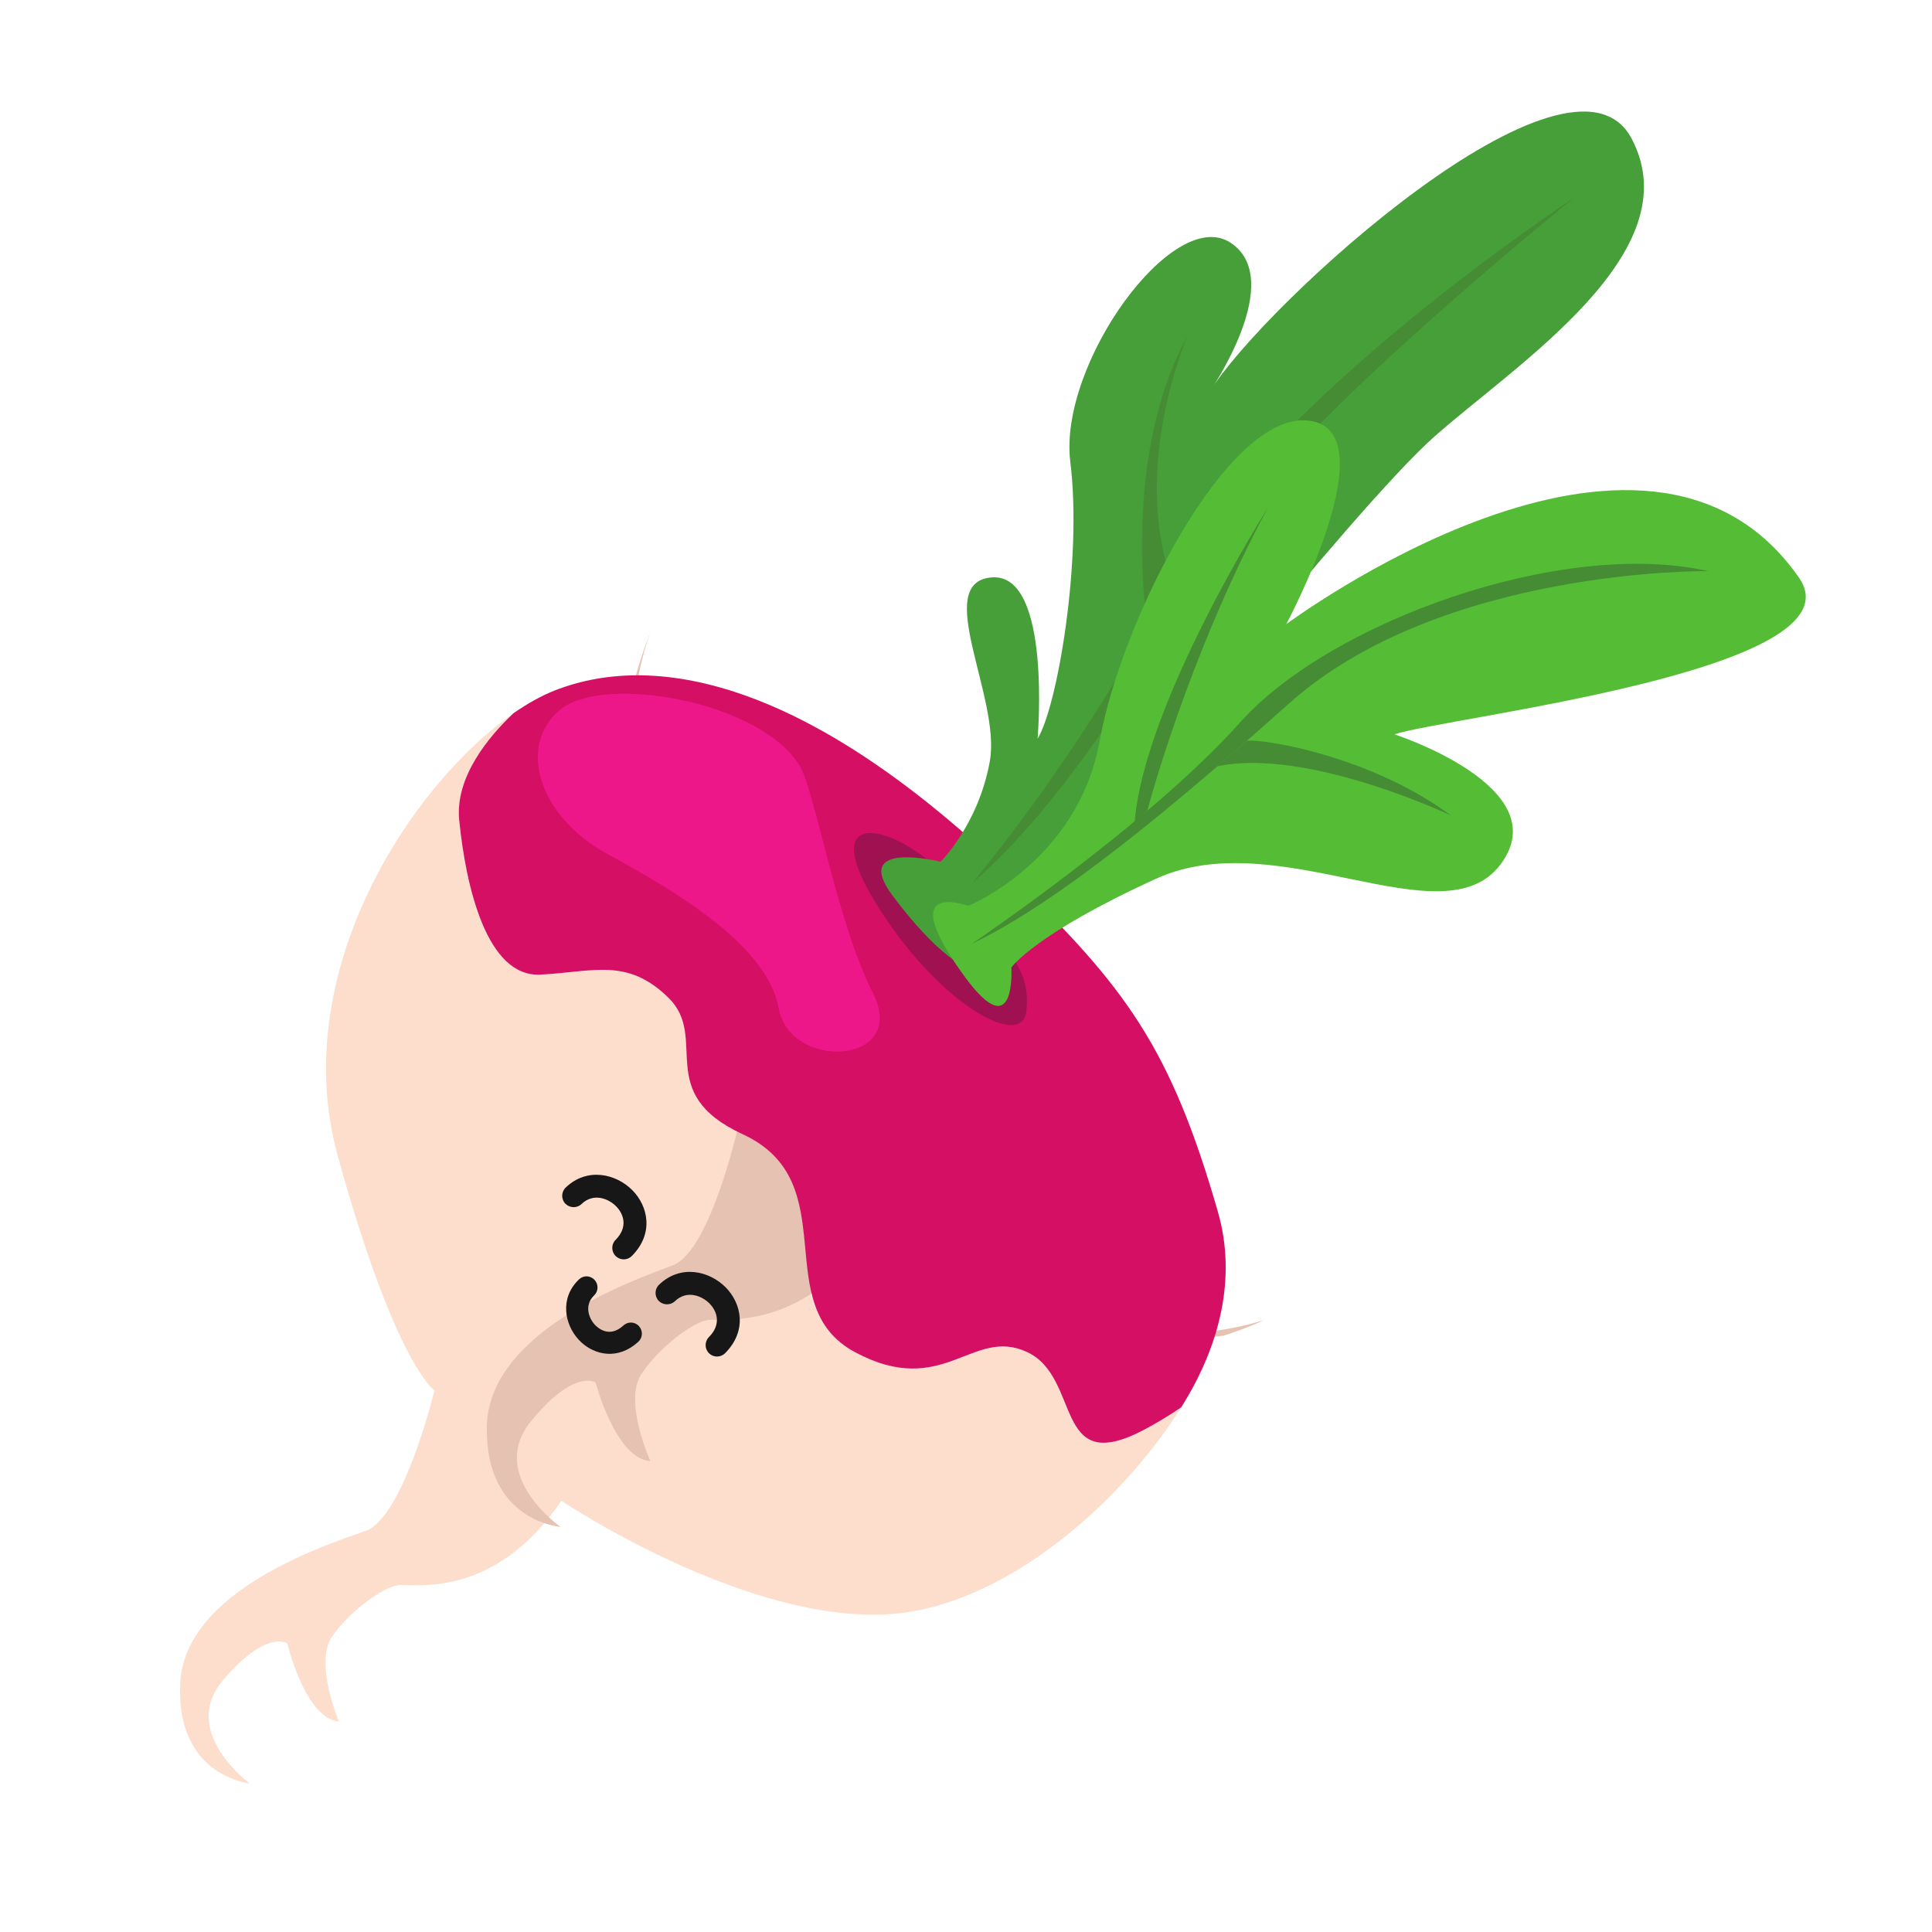 <svg xmlns="http://www.w3.org/2000/svg" width="150" height="150"><defs><clipPath id="a"><path d="M7358.51 6565.15c-1.91-11.65-4.42-23.57-7.91-35.55-22.63-77.81-64.54-5.94-109.7-23.7-45.16-17.76-18.64-74.88-95.02-100.19-76.37-25.32-106.85 88.06-189.34 55.24-73.74-29.34-74.39 34.08-120.61 32.38-46.21-1.69-56.22-28.94-84.26-61.72-28.04-32.78-92.32 5.1-134.92 38.19-27.53 21.38-32.3 63.5-32.25 90.71-15.21-99.32 25.77-275.33 160.49-347.35 153.45-82.04 190.11-73.56 190.11-73.56s57.04-88.35 43.61-118.08c-13.44-29.74-65.56-138.33-13.81-192.28 51.75-53.95 96.66-14.93 96.66-14.93s-69.06-12.31-74.86 41.61c-5.81 53.92 14.24 57.89 14.24 57.89s53.5-31.24 73.96-13.2c0 0-48.46 18.09-53.35 43.59-4.9 25.5-.1 56.57 6.68 66.13 6.78 9.56 62.05 46.97 41.39 142.06 0 0 176.48 39.37 250.01 131.03 55.11 68.71 62.13 190.21 38.88 281.73z"/></clipPath></defs><path d="M91.712 109.26c-.943.642-1.944 1.26-3.015 1.813-6.954 3.596-4.713-4.123-8.963-6.102-4.25-1.978-6.483 3.682-13.34.02-6.857-3.66-.95-13.343-8.74-16.932-6.962-3.21-2.566-7.477-5.762-10.6-3.195-3.12-5.77-2.008-9.93-1.788-4.162.22-5.79-6.802-6.31-11.988-.337-3.35 2.294-6.488 4.202-8.296-7.965 5.547-17.558 20.135-13.63 34.36 4.474 16.205 7.508 18.206 7.508 18.206s-2.387 9.876-5.362 10.915c-2.977 1.04-14.05 4.62-14.38 11.835-.33 7.214 5.39 7.76 5.39 7.76s-5.46-4.014-2.07-8.01c3.387-3.997 5-2.858 5-2.858s1.375 5.825 4 6.056c0 0-1.96-4.596-.5-6.636 1.458-2.04 3.952-3.774 5.073-3.936 1.12-.162 7.42 1.217 12.7-6.56 0 0 14.507 9.732 25.82 8.777 8.478-.717 17.45-8.315 22.31-16.035" fill="#fdddcb"/><g clip-path="url(#a)" transform="matrix(.07 .07 .07 -.07 -857.79 31.24)"><path d="M6613.2 6365.02s45.97-120.36 207.63-166.61c0 0-42.49 18.39-70.82 47.49-28.34 29.1 44.07-18.44 90.29-37.58 61.37-25.41 128.04-23.32 223.04-9.99 95 13.34 181.67 72.59 201.67 97.13 0 0-36.67-57.13-140-100.46 0 0 142.31-6.75 211.99 124.12 0 0-36.99-109.12-131.99-149.12s-113.34-42.13-113.34-42.13-38.33-159.54 13.34-204.54c51.66-45 13.38-176.66-86.65-148.33-100.02 28.33-106.69 235-106.69 235s-266.88 195.14-298.47 355.02" fill="#e6c2b3"/></g><path d="M47.817 97.537l-.018-.02c-.348-.345-.35-.906-.006-1.254.966-.972.656-1.984.044-2.606-.564-.576-1.74-1.087-2.687-.176-.354.34-.915.314-1.253-.024-.34-.356-.33-.915.024-1.256 1.66-1.595 3.905-1.078 5.182.212 1.203 1.223 1.7 3.34-.048 5.102-.34.34-.887.35-1.236.022M45.107 104.19c-.058-.05-.11-.104-.163-.16-1.122-1.196-1.504-3.246 0-4.69.34-.327.86-.337 1.21.024.324.342.315.882-.025 1.21-.803.773-.404 1.79.063 2.287.248.262 1.132 1.04 2.21.05.348-.318.88-.307 1.21.054.317.35.295.89-.054 1.21-1.577 1.442-3.37 1.035-4.454.018M55.065 105.083c-.006-.006-.013-.012-.018-.02-.35-.343-.35-.906-.005-1.254.966-.973.656-1.985.043-2.606-.565-.576-1.738-1.088-2.686-.177-.356.338-.925.312-1.256-.025-.337-.355-.328-.916.025-1.255 1.66-1.595 3.89-1.093 5.18.21 1.203 1.224 1.7 3.34-.048 5.103-.338.342-.887.35-1.237.023" fill="#171717"/><path d="M35.652 63.682c.52 5.186 2.148 12.208 6.31 11.988 4.16-.22 6.735-1.333 9.93 1.79 3.196 3.122-1.2 7.39 5.763 10.598 8.083 3.725 1.882 13.272 8.74 16.932 6.856 3.662 9.09-1.998 13.34-.02 4.25 1.98 2.008 9.7 8.962 6.103 1.07-.554 2.072-1.17 3.015-1.813 2.98-4.734 4.333-10.01 2.84-15.196-3.67-12.743-7.165-17.417-15.94-25.91-15.323-14.83-27.346-17.78-35.57-14.535-1.003.396-2.08.994-3.188 1.766-1.91 1.806-4.54 4.946-4.202 8.296" fill="#d50f64"/><path d="M62.075 59.43c-3.102-5.01-15.197-7.102-18.57-4.34-3.37 2.764-1.705 8.29 3.64 11.205 5.346 2.916 12.417 7.08 13.32 12 .9 4.92 10.127 4.34 7.31-1.19-2.815-5.53-4.523-15.777-5.7-17.676" fill="#ee1789"/><path d="M73.777 68.44c-3.788-4.324-10.632-6.252-5.818 1.614 4.813 7.865 11.402 11.5 11.725 8.464.324-3.037-.956-4.426-5.908-10.078" fill="#9f1151"/><path d="M85.47 64.42s19.514-24.852 25.865-30.495c6.353-5.645 20.043-14.33 15.334-23.18-4.71-8.85-28.62 12.925-32.76 19.685 0 0 6.053-8.74 1.6-11.604-4.456-2.864-13.35 9.475-12.41 17.04.94 7.565-.996 18.976-2.54 21.486 0 0 1.113-12.893-3.56-12.524-4.675.37.738 9.35-.15 14.28-.89 4.932-3.83 7.796-3.83 7.796s-6.962-1.74-3.744 2.6c3.22 4.337 6.113 6.437 6.988 5.623.874-.812 8.114-9.324 9.205-10.707" fill="#469f38"/><path d="M75.575 68.483c-.37.32 8.244-9.513 15.38-23.41 7.134-13.897 31.22-29.694 31.22-29.694s-20.11 16.238-25.494 24.245c-5.38 8.01-12.69 21.563-21.105 28.858" fill="#458c34"/><path d="M92.18 26.13s-4.37 9.934-1.226 18.942L89.2 49.58s-2.39-13.675 2.98-23.45" fill="#458c34"/><path d="M75.19 70.326s8.5-3.438 10.194-12.83c1.693-9.395 9.95-25.608 16.238-24.838 6.288.77-1.76 15.808-1.76 15.808s27.877-20.797 39.813-3.613c5.005 7.207-27.41 10.82-31.41 12.16 0 0 12.715 4.11 8.242 10.094-4.474 5.982-17.24-3.23-26.752 1.117C80.242 72.57 78.52 75.12 78.52 75.12s.39 6.182-3.6.735c-3.987-5.448-2.602-6.41.27-5.53" fill="#55bd35"/><path d="M75.436 73.285s13.832-9.33 20.818-17.17c6.987-7.84 25.03-14.335 36.356-11.774 0 0-20.742-.27-32.557 10.3C88.24 65.21 80.897 70.658 75.436 73.285" fill="#458c34"/><path d="M98.414 39.46S88.82 54.606 88.087 63.883l.99-.94s3.086-11.83 9.337-23.48M96.774 57.542c.335-.294 9.176.823 15.885 5.774 0 0-11.168-5.3-18.14-3.82l2.254-1.954" fill="#458c34"/></svg>